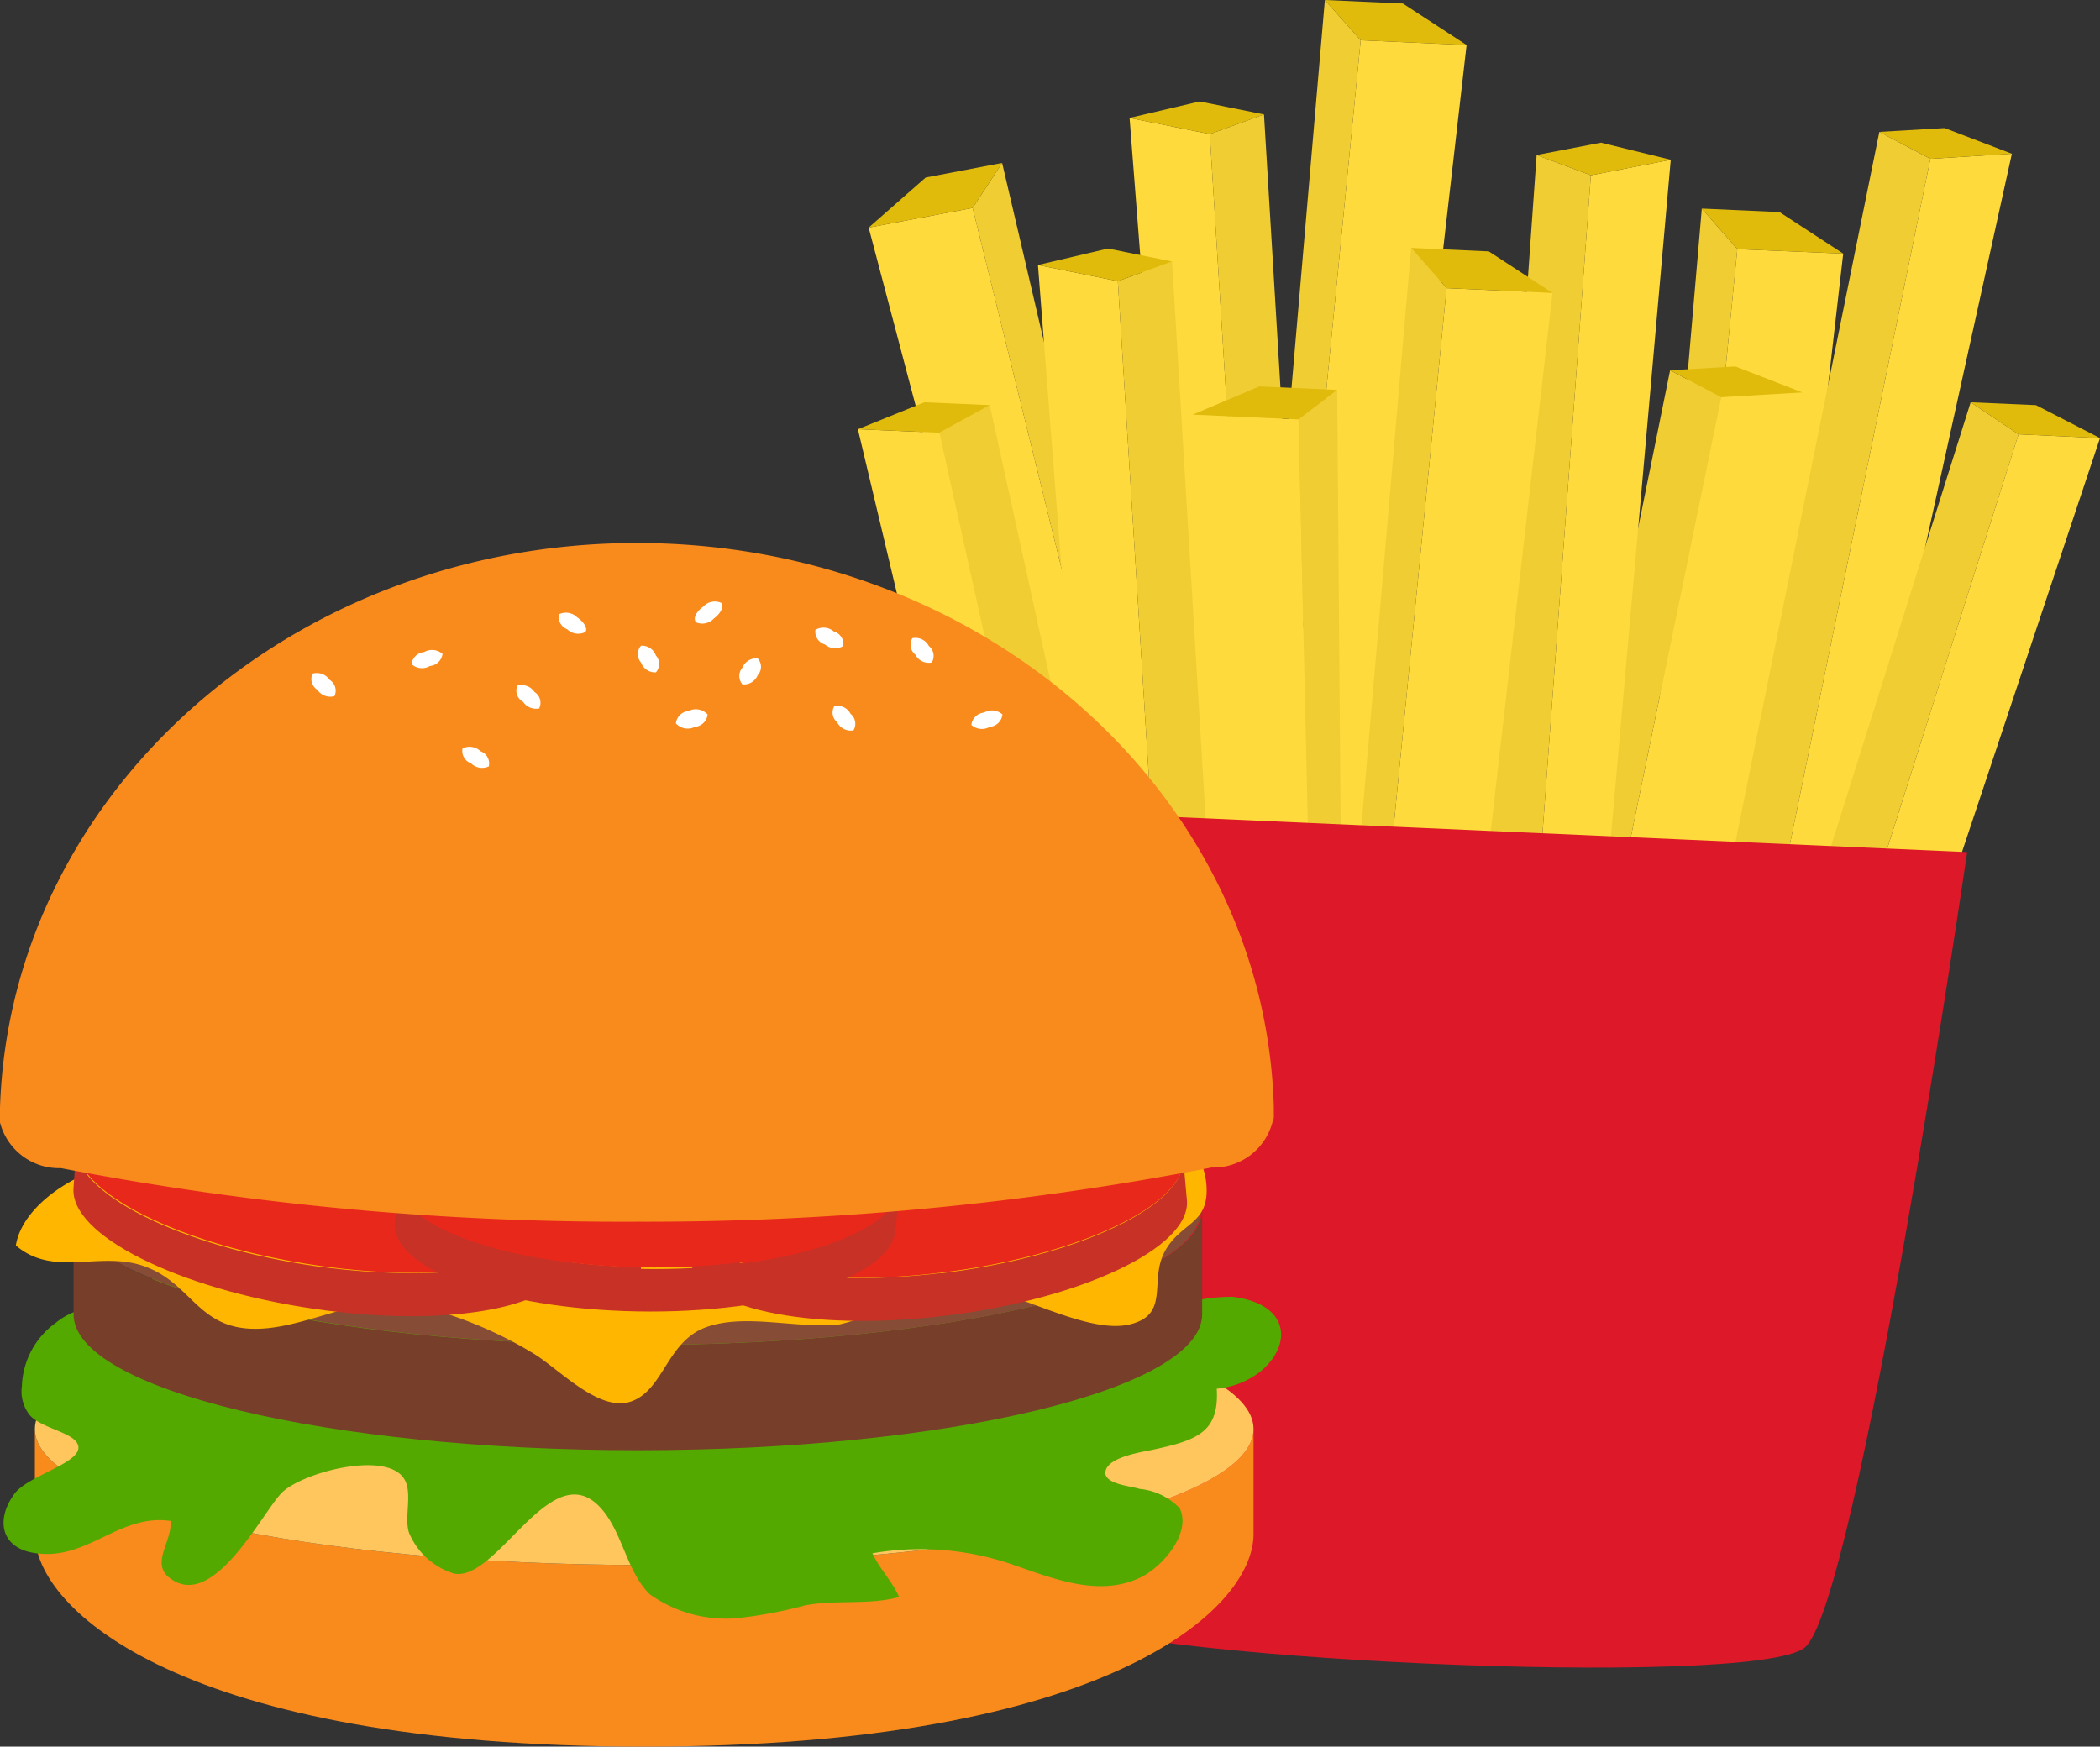 <svg id="OBJECTS" xmlns="http://www.w3.org/2000/svg" viewBox="0 0 66.24 55.1"><rect x="0" y="0" width="66.24" height="55.1" fill="#333333" stroke="none"/><defs><style>.cls-1{fill:#ffda3d;}.cls-2{fill:#f1cd34;}.cls-3{fill:#e0bb0c;}.cls-4{fill:#dd1829;}.cls-5{fill:#f98a1c;}.cls-6{fill:#ffc65e;}.cls-7{fill:#54a900;}.cls-8{fill:#773f2a;}.cls-9{fill:#874c36;}.cls-10{fill:#ffb600;}.cls-11{fill:#c83125;}.cls-12{fill:#e9281c;}.cls-13{fill:#fff;}</style></defs><title>logo</title><polygon class="cls-1" points="46.26 1.42 42.92 1.27 39.14 39.73 41.85 39.85 46.26 1.42"/><polygon class="cls-2" points="42.92 1.27 41.79 0 38.52 38.03 39.14 39.73 42.92 1.27"/><polygon class="cls-3" points="41.79 0 44.25 0.11 46.26 1.42 42.92 1.27 41.79 0"/><polygon class="cls-1" points="27.4 7.18 30.68 6.56 39.93 44.08 37.27 44.59 27.4 7.18"/><polygon class="cls-2" points="30.68 6.56 31.61 5.14 40.3 42.31 39.93 44.08 30.68 6.56"/><polygon class="cls-3" points="31.61 5.14 29.2 5.6 27.4 7.18 30.68 6.56 31.61 5.14"/><polygon class="cls-1" points="38.55 41.32 35.63 3.72 38.16 4.23 40.52 41.96 38.55 41.32"/><polygon class="cls-2" points="38.16 4.23 39.87 3.61 42.13 41.11 40.52 41.96 38.16 4.23"/><polygon class="cls-3" points="35.63 3.72 38.16 4.23 39.87 3.61 37.84 3.2 35.63 3.72"/><polygon class="cls-1" points="58.14 8 54.8 7.86 51.03 46.32 53.73 46.44 58.14 8"/><polygon class="cls-2" points="54.8 7.86 53.68 6.58 50.41 44.62 51.03 46.32 54.8 7.86"/><polygon class="cls-3" points="53.68 6.58 56.13 6.69 58.14 8 54.8 7.86 53.68 6.58"/><polygon class="cls-1" points="55.34 41.69 63.46 4.85 60.89 5.01 53.3 42.04 55.34 41.69"/><polygon class="cls-2" points="60.89 5.01 59.28 4.16 51.82 40.98 53.3 42.04 60.89 5.01"/><polygon class="cls-3" points="63.46 4.85 60.89 5.01 59.28 4.16 61.34 4.04 63.46 4.85"/><polygon class="cls-1" points="54.31 49.6 66.24 13.82 63.67 13.7 52.25 49.74 54.31 49.6"/><polygon class="cls-2" points="63.67 13.7 62.16 12.69 50.89 48.52 52.25 49.74 63.67 13.7"/><polygon class="cls-3" points="66.24 13.82 63.67 13.7 62.16 12.69 64.22 12.78 66.24 13.82"/><polygon class="cls-1" points="35.78 50.23 27.06 13.54 29.63 13.65 37.83 50.56 35.78 50.23"/><polygon class="cls-2" points="29.63 13.65 31.22 12.78 39.29 49.47 37.83 50.56 29.63 13.65"/><polygon class="cls-3" points="27.06 13.54 29.63 13.65 31.22 12.78 29.16 12.69 27.06 13.54"/><polygon class="cls-1" points="35.66 45.96 32.74 8.36 35.26 8.87 37.62 46.6 35.66 45.96"/><polygon class="cls-2" points="35.26 8.87 36.97 8.25 39.23 45.75 37.62 46.6 35.26 8.87"/><polygon class="cls-3" points="32.74 8.36 35.26 8.87 36.97 8.25 34.95 7.84 32.74 8.36"/><polygon class="cls-1" points="48.73 49.2 56.85 12.38 54.29 12.53 46.69 49.56 48.73 49.2"/><polygon class="cls-2" points="54.29 12.53 52.68 11.68 45.22 48.5 46.69 49.56 54.29 12.53"/><polygon class="cls-3" points="56.85 12.38 54.29 12.53 52.68 11.68 54.74 11.56 56.85 12.38"/><polygon class="cls-1" points="49.38 42.61 52.7 5.04 50.18 5.53 47.41 43.23 49.38 42.61"/><polygon class="cls-2" points="50.18 5.53 48.47 4.89 45.81 42.36 47.41 43.23 50.18 5.53"/><polygon class="cls-3" points="52.7 5.04 50.18 5.53 48.47 4.89 50.5 4.5 52.7 5.04"/><polygon class="cls-1" points="48.97 9.24 45.63 9.09 41.85 47.55 44.56 47.67 48.97 9.24"/><polygon class="cls-2" points="45.63 9.09 44.51 7.82 41.24 45.85 41.85 47.55 45.63 9.09"/><polygon class="cls-3" points="44.51 7.82 46.96 7.93 48.97 9.24 45.63 9.09 44.51 7.82"/><polygon class="cls-1" points="37.62 13.08 40.96 13.23 41.67 44.23 38.96 44.11 37.62 13.08"/><polygon class="cls-2" points="40.96 13.23 42.18 12.3 42.42 42.92 41.67 44.23 40.96 13.23"/><polygon class="cls-3" points="42.18 12.3 39.72 12.19 37.62 13.08 40.96 13.23 42.18 12.3"/><path class="cls-4" d="M68.6,56.44c-1.66,1.31-22.1.38-24.16-1.07s-3-25.46-3-25.46l32.29,1.43S70.26,55.14,68.6,56.44Z" transform="translate(-11.68 -4.46)"/><path class="cls-5" d="M32,53.83c-10.61,0-19.22-1.92-19.22-4.29v3.32c0,2.37,4.64,6.7,19.22,6.7s19.22-4.33,19.22-6.7V49.54c0,2.37-8.6,4.29-19.22,4.29" transform="translate(-11.68 -4.46)"/><path class="cls-6" d="M32,45.25c-10.61,0-19.22,1.92-19.22,4.29s8.6,4.29,19.22,4.29,19.22-1.92,19.22-4.29S42.58,45.25,32,45.25" transform="translate(-11.68 -4.46)"/><path class="cls-7" d="M18.06,43.17a1.94,1.94,0,0,0-1.45.41c-0.52.69,0.38,1.2-.59,1.67s-1.81.31-2.58,0.94a2.57,2.57,0,0,0-1.07,2,1.21,1.21,0,0,0,.23.89c0.32,0.41,1.31.55,1.51,0.9,0.36,0.6-1.59,1-2,1.64-0.54.76-.42,1.63,0.59,1.82,1.7,0.32,2.7-1.24,4.36-1,0.06,0.65-.66,1.36,0,1.82,1.36,1,2.88-2.06,3.5-2.7s3.28-1.35,3.86-.46c0.29,0.44,0,1.21.16,1.71A2.25,2.25,0,0,0,26,54.1c1.43,0.28,3.19-4.07,4.79-1.87,0.55,0.76.71,1.85,1.38,2.52a4.15,4.15,0,0,0,2.74.76,14.16,14.16,0,0,0,2.18-.41c1-.18,2,0,2.95-0.26-0.21-.49-0.62-0.89-0.84-1.38a8.9,8.9,0,0,1,4.37.34c1.26,0.43,2.76,1.07,4.09.42,0.7-.34,1.61-1.41,1.23-2.18a2,2,0,0,0-1.26-.61c-0.28-.09-1-0.14-1.08-0.46-0.07-.53,1.14-0.7,1.51-0.78,1.4-.3,2.08-0.56,2-1.92,2.06-.2,3.06-2.57.51-2.9a5.5,5.5,0,0,0-2.71.69,6.69,6.69,0,0,1-2.92.43,10,10,0,0,0,.62-1.74c0-1.16-1.44-1.68-2.45-2a13.89,13.89,0,0,0-6.39.24c-1,.24-2.08.46-3.1,0.74a8.18,8.18,0,0,1-2.81.56c-1.63-.19-2.28-2.37-4.22-1.85-1.58.43-2.69,1.57-4.21,2.06-1.2.39-1.62-.62-2.58-1.15a3,3,0,0,0-2-.22" transform="translate(-11.68 -4.46)"/><path class="cls-8" d="M31.77,46.89C21.94,46.89,14,45,14,42.6v3.32c0,2.37,8,4.29,17.8,4.29s17.8-1.92,17.8-4.29V42.6c0,2.37-8,4.29-17.8,4.29" transform="translate(-11.68 -4.46)"/><path class="cls-9" d="M31.77,38.31c-9.83,0-17.8,1.92-17.8,4.29s8,4.29,17.8,4.29S49.57,45,49.57,42.6s-8-4.29-17.8-4.29" transform="translate(-11.68 -4.46)"/><path class="cls-10" d="M15.54,41.14c-1.47.25-3.16,1.35-3.36,2.61,1.17,1,2.57.2,3.94,0.62,1.68,0.52,1.75,2.15,3.88,2,1.44-.1,3-1,4.46-0.81a12.84,12.84,0,0,1,4,1.57c0.83,0.48,2.1,1.9,3.13,1.54s1.12-1.89,2.36-2.34,2.87,0.06,4.22-.09a5.73,5.73,0,0,0,2-.91,3.87,3.87,0,0,1,2.51-.2c1.29,0.19,3.36,1.42,4.64,1.11s0.6-1.38,1.1-2.3,1.36-.84,1.32-2-0.9-1.81-1.9-2.57c-2-1.5-2.75-2-5.52-2a56,56,0,0,0-9.94.56c-3.14.58-6.25,1.18-9.3,2-1.3.36-5,2.62-6.12,1.06Z" transform="translate(-11.68 -4.46)"/><path class="cls-11" d="M21.68,44.41c-4.32-.62-7.72-2.33-7.59-3.82L14,41.93c-0.13,1.48,3.27,3.19,7.59,3.82s7.93-.07,8.05-1.56l0.11-1.34C29.61,44.33,26,45,21.68,44.41" transform="translate(-11.68 -4.46)"/><path class="cls-12" d="M22.14,39c-4.32-.62-7.93.07-8.05,1.56s3.27,3.19,7.59,3.82,7.93-.07,8.05-1.56S26.46,39.66,22.14,39" transform="translate(-11.68 -4.46)"/><path class="cls-11" d="M41.37,44.62c-4.33.52-7.92-.27-8-1.75l0.1,1.35c0.1,1.49,3.7,2.27,8,1.75s7.75-2.14,7.65-3.63L49,41c0.1,1.49-3.32,3.11-7.65,3.63" transform="translate(-11.68 -4.46)"/><path class="cls-12" d="M41,39.23c-4.33.52-7.75,2.15-7.65,3.63s3.7,2.27,8,1.75S49.12,42.47,49,41s-3.7-2.27-8-1.75" transform="translate(-11.68 -4.46)"/><path class="cls-11" d="M31.9,44.43c-4.36-.08-7.79-1.34-7.65-2.83L24.13,43c-0.14,1.49,3.29,2.75,7.65,2.83s8-1.06,8.15-2.55l0.12-1.34c-0.14,1.48-3.79,2.63-8.15,2.55" transform="translate(-11.68 -4.46)"/><path class="cls-12" d="M32.4,39.06c-4.37-.08-8,1.06-8.15,2.55s3.29,2.75,7.65,2.83,8-1.07,8.15-2.55-3.29-2.75-7.65-2.83" transform="translate(-11.68 -4.46)"/><path class="cls-5" d="M51.86,39.58s0,0,0-.07,0-.08,0-0.12c-0.27-9.87-9.16-17.8-20.09-17.8S12,29.53,11.68,39.4c0,0,0,.08,0,0.12s0,0,0,.07,0,0.18,0,.28h0a1.92,1.92,0,0,0,1.92,1.44A93.62,93.62,0,0,0,31.77,43,93.62,93.62,0,0,0,49.9,41.29a1.92,1.92,0,0,0,1.92-1.44h0C51.87,39.76,51.86,39.67,51.86,39.58Z" transform="translate(-11.68 -4.46)"/><path class="cls-13" d="M25.64,25.08a0.44,0.44,0,0,1-.4.39,0.49,0.49,0,0,1-.58-0.06,0.44,0.44,0,0,1,.4-0.38,0.5,0.5,0,0,1,.58.06" transform="translate(-11.68 -4.46)"/><path class="cls-13" d="M34,27a0.44,0.44,0,0,1-.4.39A0.5,0.5,0,0,1,33,27.28a0.44,0.44,0,0,1,.4-0.39A0.5,0.5,0,0,1,34,27" transform="translate(-11.68 -4.46)"/><path class="cls-13" d="M43.3,27a0.44,0.44,0,0,1-.4.39,0.5,0.5,0,0,1-.58-0.06,0.44,0.44,0,0,1,.4-0.39,0.49,0.49,0,0,1,.58.06" transform="translate(-11.68 -4.46)"/><path class="cls-13" d="M28.72,26.8a0.49,0.49,0,0,1-.54-0.2A0.4,0.4,0,0,1,28,26.09a0.49,0.49,0,0,1,.54.2,0.4,0.4,0,0,1,.15.51" transform="translate(-11.68 -4.46)"/><path class="cls-13" d="M22.23,26.42a0.49,0.49,0,0,1-.54-0.2,0.4,0.4,0,0,1-.15-0.51,0.49,0.49,0,0,1,.54.2,0.4,0.4,0,0,1,.15.51" transform="translate(-11.68 -4.46)"/><path class="cls-13" d="M30.14,24.4a0.5,0.5,0,0,1-.57-0.09,0.42,0.42,0,0,1-.26-0.47,0.5,0.5,0,0,1,.57.09c0.23,0.16.35,0.37,0.26,0.47" transform="translate(-11.68 -4.46)"/><path class="cls-13" d="M27.11,28.63a0.49,0.49,0,0,1-.57-0.09,0.41,0.41,0,0,1-.27-0.47,0.5,0.5,0,0,1,.57.09,0.41,0.41,0,0,1,.26.47" transform="translate(-11.68 -4.46)"/><path class="cls-13" d="M32.37,25.67a0.47,0.47,0,0,1-.47-0.31,0.4,0.4,0,0,1,0-.53,0.47,0.47,0,0,1,.47.31,0.4,0.4,0,0,1,0,.53" transform="translate(-11.68 -4.46)"/><path class="cls-13" d="M33.63,24.08c-0.09-.1,0-0.32.23-0.48a0.49,0.49,0,0,1,.57-0.12c0.09,0.1,0,.32-0.23.49a0.5,0.5,0,0,1-.57.12" transform="translate(-11.68 -4.46)"/><path class="cls-13" d="M38.28,24.84a0.5,0.5,0,0,1-.58-0.05,0.42,0.42,0,0,1-.3-0.46,0.5,0.5,0,0,1,.58.05,0.42,0.42,0,0,1,.3.46" transform="translate(-11.68 -4.46)"/><path class="cls-13" d="M35.58,25.23a0.39,0.39,0,0,1,0,.53,0.47,0.47,0,0,1-.48.29,0.4,0.4,0,0,1,0-.53,0.47,0.47,0,0,1,.48-0.29" transform="translate(-11.68 -4.46)"/><path class="cls-13" d="M40.47,24.59a0.48,0.48,0,0,1,.51.25,0.4,0.4,0,0,1,.09.52,0.48,0.48,0,0,1-.52-0.25,0.4,0.4,0,0,1-.09-0.52" transform="translate(-11.68 -4.46)"/><path class="cls-13" d="M38,26.73a0.48,0.48,0,0,1,.51.25,0.4,0.4,0,0,1,.09.52,0.48,0.48,0,0,1-.51-0.25A0.4,0.4,0,0,1,38,26.73" transform="translate(-11.68 -4.46)"/></svg>